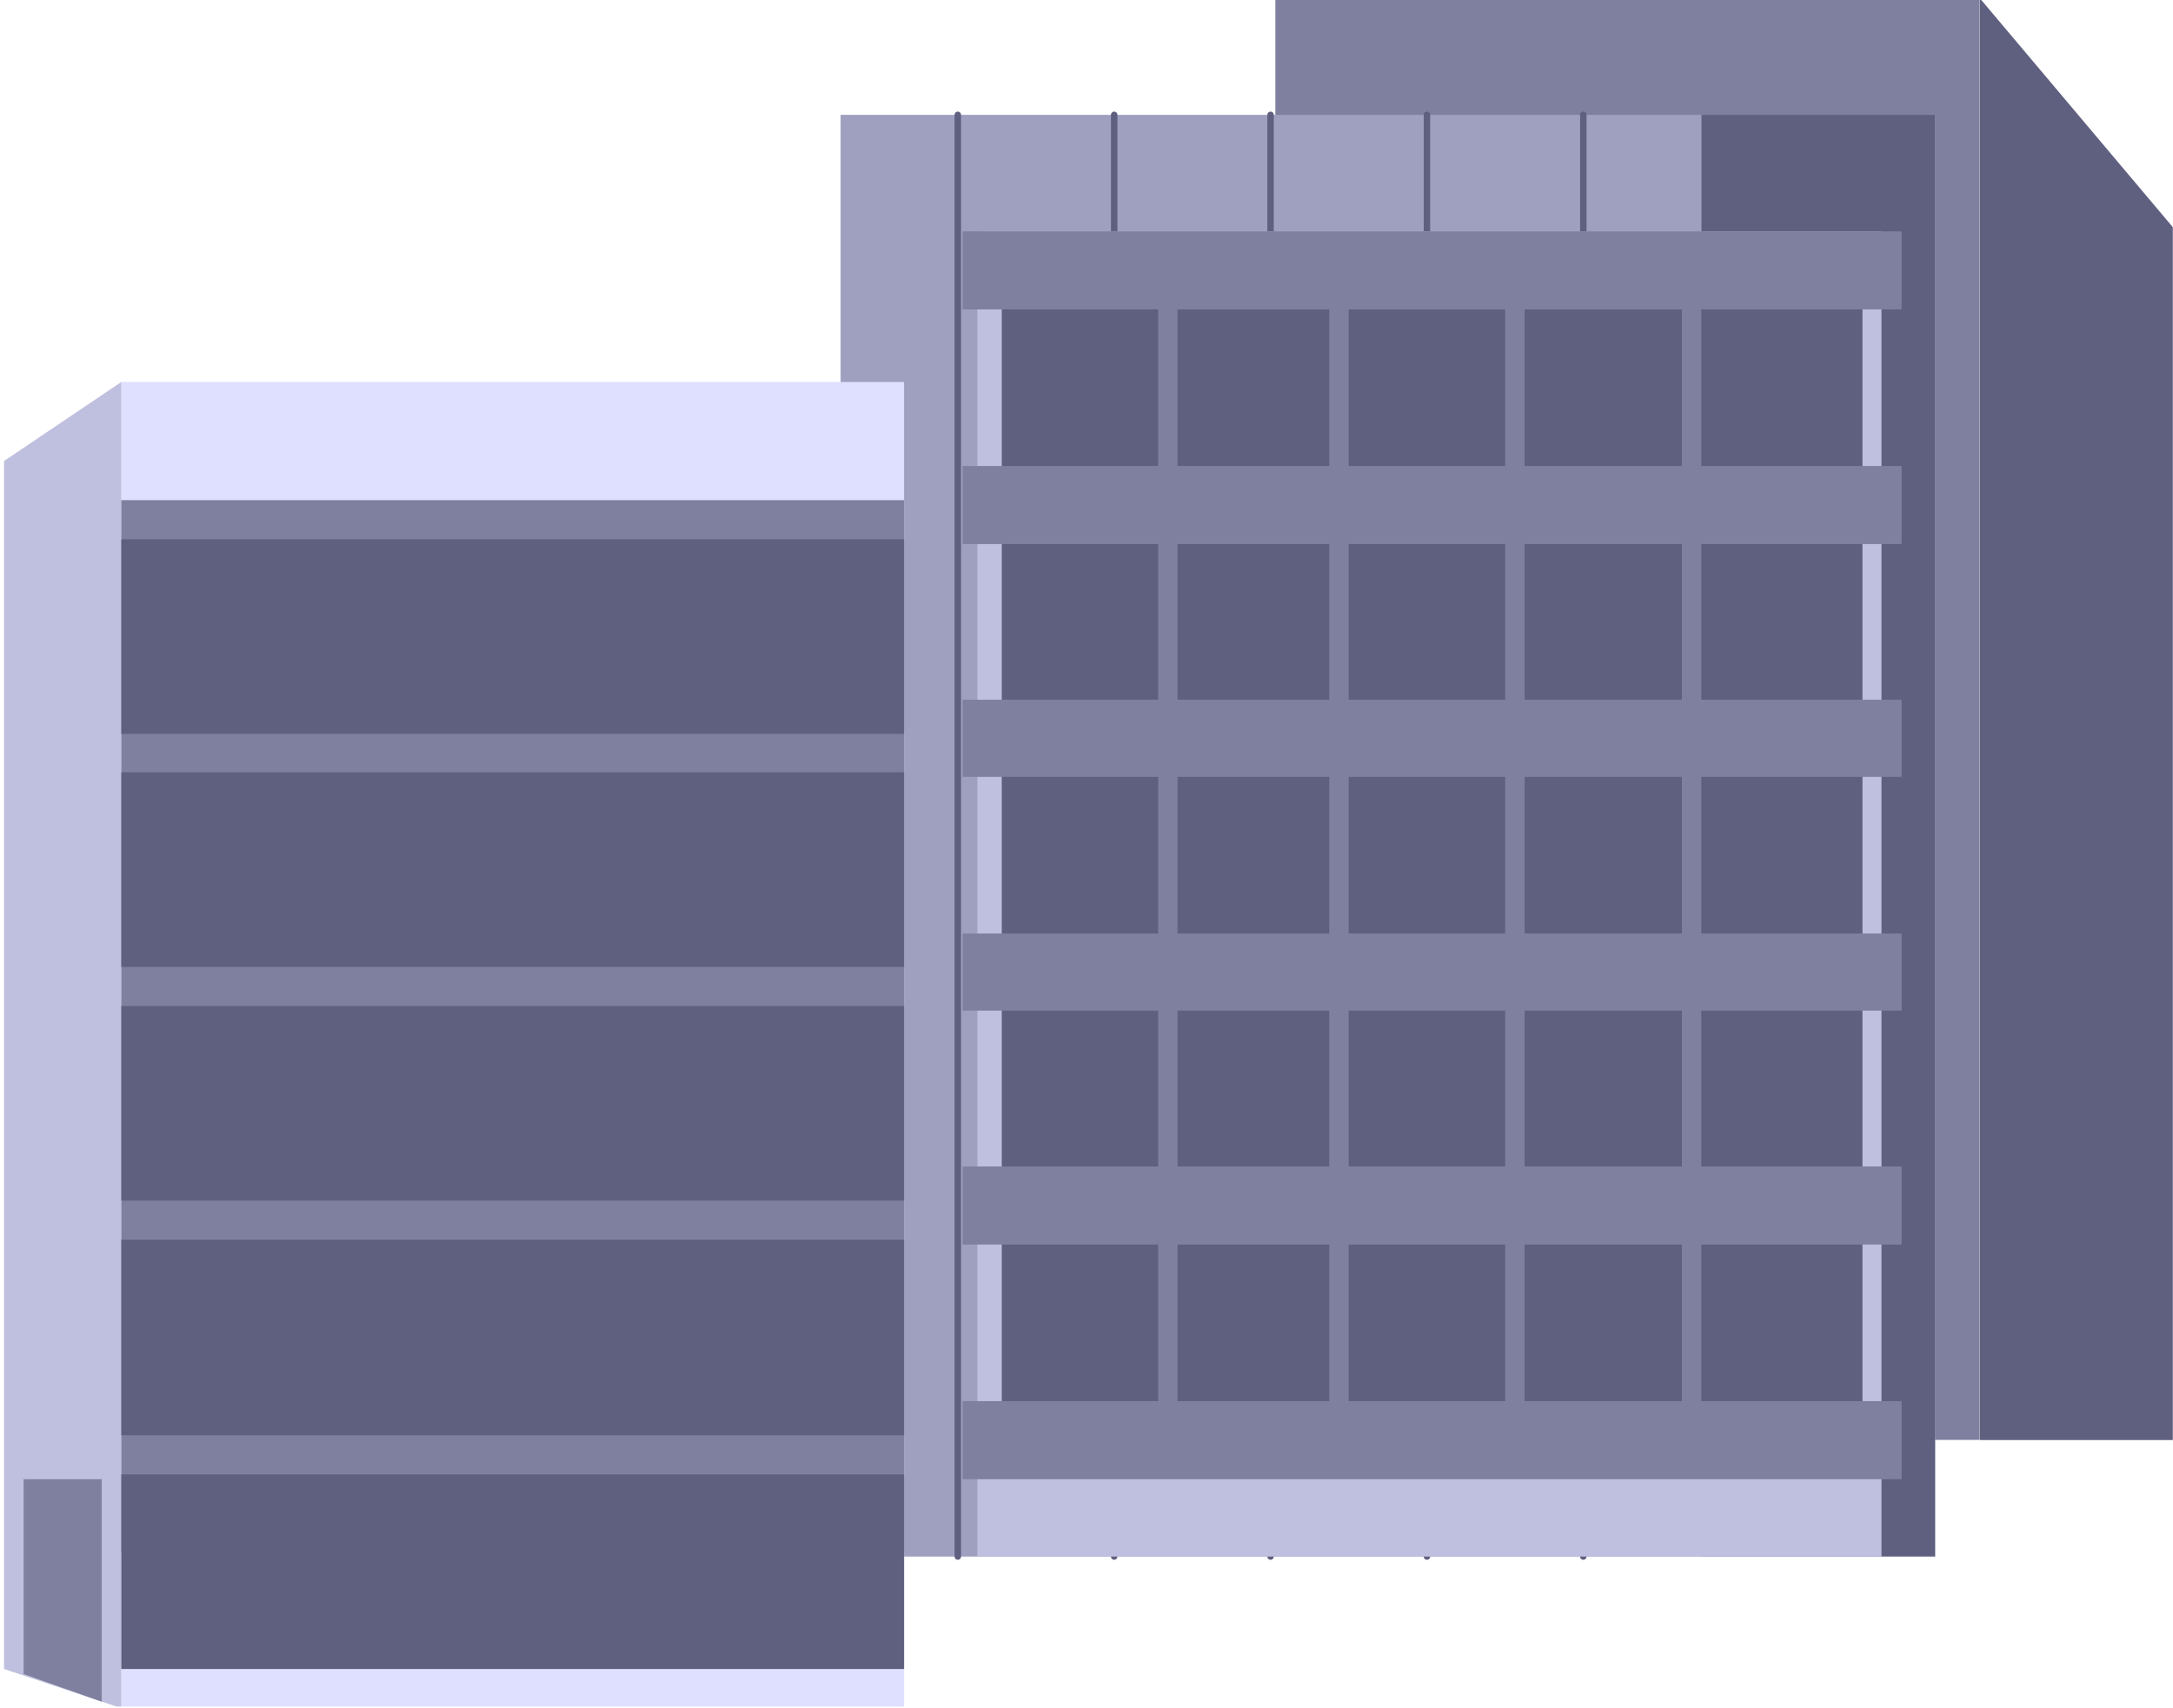 <?xml version="1.0" encoding="UTF-8" standalone="no"?>
<svg
   xmlns:ooo="http://xml.openoffice.org/svg/export"
   xmlns:dc="http://purl.org/dc/elements/1.1/"
   xmlns:cc="http://creativecommons.org/ns#"
   xmlns:rdf="http://www.w3.org/1999/02/22-rdf-syntax-ns#"
   xmlns:svg="http://www.w3.org/2000/svg"
   xmlns="http://www.w3.org/2000/svg"
   xmlns:sodipodi="http://sodipodi.sourceforge.net/DTD/sodipodi-0.dtd"
   xmlns:inkscape="http://www.inkscape.org/namespaces/inkscape"
   version="1.2"
   width="117.7mm"
   height="92.52mm"
   viewBox="0 0 11770 9252"
   preserveAspectRatio="xMidYMid"
   xml:space="preserve"
   id="svg140"
   sodipodi:docname="buildng6.svg"
   style="fill-rule:evenodd;stroke-width:28.222;stroke-linejoin:round"
   inkscape:version="0.92.5 (2060ec1f9f, 2020-04-08)"><sodipodi:namedview
   pagecolor="#ffffff"
   bordercolor="#666666"
   borderopacity="1"
   objecttolerance="10"
   gridtolerance="10"
   guidetolerance="10"
   inkscape:pageopacity="0"
   inkscape:pageshadow="2"
   inkscape:window-width="664"
   inkscape:window-height="487"
   id="namedview142"
   showgrid="false"
   inkscape:zoom="0.2102413"
   inkscape:cx="222.4252"
   inkscape:cy="174.84094"
   inkscape:window-x="0"
   inkscape:window-y="0"
   inkscape:window-maximized="0"
   inkscape:current-layer="svg140" />
 <defs
   class="ClipPathGroup"
   id="defs8">
  <clipPath
   id="presentation_clip_path"
   clipPathUnits="userSpaceOnUse">
   <rect
   x="0"
   y="0"
   width="21000"
   height="29700"
   id="rect2" />
  </clipPath>
  <clipPath
   id="presentation_clip_path_shrink"
   clipPathUnits="userSpaceOnUse">
   <rect
   x="21"
   y="29"
   width="20958"
   height="29641"
   id="rect5" />
  </clipPath>
 </defs>
 <defs
   class="TextShapeIndex"
   id="defs12">
  <g
   ooo:slide="id1"
   ooo:id-list="id3"
   id="g10" />
 </defs>
 <defs
   class="EmbeddedBulletChars"
   id="defs44">
  <g
   id="bullet-char-template-57356"
   transform="matrix(4.8828125e-4,0,0,-4.8828125e-4,0,0)">
   <path
   d="M 580,1141 1163,571 580,0 -4,571 Z"
   id="path14"
   inkscape:connector-curvature="0" />
  </g>
  <g
   id="bullet-char-template-57354"
   transform="matrix(4.8828125e-4,0,0,-4.8828125e-4,0,0)">
   <path
   d="M 8,1128 H 1137 V 0 H 8 Z"
   id="path17"
   inkscape:connector-curvature="0" />
  </g>
  <g
   id="bullet-char-template-10146"
   transform="matrix(4.8828125e-4,0,0,-4.8828125e-4,0,0)">
   <path
   d="M 174,0 602,739 174,1481 1456,739 Z M 1358,739 309,1346 659,739 Z"
   id="path20"
   inkscape:connector-curvature="0" />
  </g>
  <g
   id="bullet-char-template-10132"
   transform="matrix(4.8828125e-4,0,0,-4.8828125e-4,0,0)">
   <path
   d="M 2015,739 1276,0 H 717 l 543,543 H 174 v 393 h 1086 l -543,545 h 557 z"
   id="path23"
   inkscape:connector-curvature="0" />
  </g>
  <g
   id="bullet-char-template-10007"
   transform="matrix(4.8828125e-4,0,0,-4.8828125e-4,0,0)">
   <path
   d="m 0,-2 c -7,16 -16,29 -25,39 l 381,530 c -94,256 -141,385 -141,387 0,25 13,38 40,38 9,0 21,-2 34,-5 21,4 42,12 65,25 l 27,-13 111,-251 280,301 64,-25 24,25 c 21,-10 41,-24 62,-43 C 886,937 835,863 770,784 769,783 710,716 594,584 L 774,223 c 0,-27 -21,-55 -63,-84 l 16,-20 C 717,90 699,76 672,76 641,76 570,178 457,381 L 164,-76 c -22,-34 -53,-51 -92,-51 -42,0 -63,17 -64,51 -7,9 -10,24 -10,44 0,9 1,19 2,30 z"
   id="path26"
   inkscape:connector-curvature="0" />
  </g>
  <g
   id="bullet-char-template-10004"
   transform="matrix(4.8828125e-4,0,0,-4.8828125e-4,0,0)">
   <path
   d="M 285,-33 C 182,-33 111,30 74,156 52,228 41,333 41,471 c 0,78 14,145 41,201 34,71 87,106 158,106 53,0 88,-31 106,-94 l 23,-176 c 8,-64 28,-97 59,-98 l 735,706 c 11,11 33,17 66,17 42,0 63,-15 63,-46 V 965 c 0,-36 -10,-64 -30,-84 L 442,47 C 390,-6 338,-33 285,-33 Z"
   id="path29"
   inkscape:connector-curvature="0" />
  </g>
  <g
   id="bullet-char-template-9679"
   transform="matrix(4.8828125e-4,0,0,-4.8828125e-4,0,0)">
   <path
   d="M 813,0 C 632,0 489,54 383,161 276,268 223,411 223,592 c 0,181 53,324 160,431 106,107 249,161 430,161 179,0 323,-54 432,-161 108,-107 162,-251 162,-431 0,-180 -54,-324 -162,-431 C 1136,54 992,0 813,0 Z"
   id="path32"
   inkscape:connector-curvature="0" />
  </g>
  <g
   id="bullet-char-template-8226"
   transform="matrix(4.8828125e-4,0,0,-4.8828125e-4,0,0)">
   <path
   d="m 346,457 c -73,0 -137,26 -191,78 -54,51 -81,114 -81,188 0,73 27,136 81,188 54,52 118,78 191,78 73,0 134,-26 185,-79 51,-51 77,-114 77,-187 0,-75 -25,-137 -76,-188 -50,-52 -112,-78 -186,-78 z"
   id="path35"
   inkscape:connector-curvature="0" />
  </g>
  <g
   id="bullet-char-template-8211"
   transform="matrix(4.8828125e-4,0,0,-4.8828125e-4,0,0)">
   <path
   d="M -4,459 H 1135 V 606 H -4 Z"
   id="path38"
   inkscape:connector-curvature="0" />
  </g>
  <g
   id="bullet-char-template-61548"
   transform="matrix(4.8828125e-4,0,0,-4.8828125e-4,0,0)">
   <path
   d="m 173,740 c 0,163 58,303 173,419 116,115 255,173 419,173 163,0 302,-58 418,-173 116,-116 174,-256 174,-419 0,-163 -58,-303 -174,-418 C 1067,206 928,148 765,148 601,148 462,206 346,322 231,437 173,577 173,740 Z"
   id="path41"
   inkscape:connector-curvature="0" />
  </g>
 </defs>
 <g
   id="g49"
   transform="translate(-4615,-10224)">
  <g
   id="id2"
   class="Master_Slide">
   <g
   id="bg-id2"
   class="Background" />
   <g
   id="bo-id2"
   class="BackgroundObjects" />
  </g>
 </g>
 <g
   class="SlideGroup"
   id="g138"
   transform="translate(-4615,-10224)">
  <g
   id="g136">
   <g
   id="container-id1">
    <g
   id="id1"
   class="Slide"
   clip-path="url(#presentation_clip_path)">
     <g
   class="Page"
   id="g132">
      <g
   class="Graphic"
   id="g130">
       <g
   id="id3">
        <rect
   class="BoundingBox"
   x="4615"
   y="10224"
   width="11770"
   height="9252"
   id="rect51"
   style="fill:none;stroke:none" />
        <defs
   id="defs56">
         <clipPath
   id="clip_path_1"
   clipPathUnits="userSpaceOnUse">
          <path
   d="m 4615,10224 h 11769 v 9251 H 4615 Z"
   id="path53"
   inkscape:connector-curvature="0" />
         </clipPath>
        </defs>
        <g
   clip-path="url(#clip_path_1)"
   id="g58" />
        <defs
   id="defs63">
         <clipPath
   id="clip_path_2"
   clipPathUnits="userSpaceOnUse">
          <path
   d="m 4637,10224 h 11747 v 9243 H 4637 Z"
   id="path60"
   inkscape:connector-curvature="0" />
         </clipPath>
        </defs>
        <g
   clip-path="url(#clip_path_2)"
   id="g125">
         <path
   d="m 15339,10215 1064,1262 v 6547 h -1064 z"
   id="path65"
   inkscape:connector-curvature="0"
   style="fill:#5f5f7f;stroke:none" />
         <path
   d="m 11523,10215 h 3815 v 7808 h -3815 z"
   id="path67"
   inkscape:connector-curvature="0"
   style="fill:#7f7f9f;stroke:none" />
         <path
   d="m 9168,10846 h 5929 v 7809 H 9168 Z"
   id="path69"
   inkscape:connector-curvature="0"
   style="fill:#9f9fbf;stroke:none" />
         <path
   d="m 13831,10846 h 1265 v 7808 h -1265 z"
   id="path71"
   inkscape:connector-curvature="0"
   style="fill:#5f5f7f;stroke:none" />
         <path
   d="m 9803,10846 v 7809"
   id="path73"
   inkscape:connector-curvature="0"
   style="fill:none;stroke:#5f5f7f;stroke-width:35;stroke-linecap:round;stroke-linejoin:round" />
         <path
   d="m 10650,10846 v 7809"
   id="path75"
   inkscape:connector-curvature="0"
   style="fill:none;stroke:#5f5f7f;stroke-width:35;stroke-linecap:round;stroke-linejoin:round" />
         <path
   d="m 11497,10846 v 7809"
   id="path77"
   inkscape:connector-curvature="0"
   style="fill:none;stroke:#5f5f7f;stroke-width:35;stroke-linecap:round;stroke-linejoin:round" />
         <path
   d="m 12344,10846 v 7809"
   id="path79"
   inkscape:connector-curvature="0"
   style="fill:none;stroke:#5f5f7f;stroke-width:35;stroke-linecap:round;stroke-linejoin:round" />
         <path
   d="m 13191,10846 v 7809"
   id="path81"
   inkscape:connector-curvature="0"
   style="fill:none;stroke:#5f5f7f;stroke-width:35;stroke-linecap:round;stroke-linejoin:round" />
         <path
   d="m 9909,11477 h 4897 v 7178 H 9909 Z"
   id="path83"
   inkscape:connector-curvature="0"
   style="fill:#bfbfdf;stroke:none" />
         <path
   d="m 10041,11689 h 4662 v 6335 h -4662 z"
   id="path85"
   inkscape:connector-curvature="0"
   style="fill:#5f5f7f;stroke:none" />
         <path
   d="m 9829,11477 h 5086 v 423 H 9829 Z"
   id="path87"
   inkscape:connector-curvature="0"
   style="fill:#7f7f9f;stroke:none" />
         <path
   d="m 9829,14014 h 5086 v 418 H 9829 Z"
   id="path89"
   inkscape:connector-curvature="0"
   style="fill:#7f7f9f;stroke:none" />
         <path
   d="m 9829,15280 h 5086 v 418 H 9829 Z"
   id="path91"
   inkscape:connector-curvature="0"
   style="fill:#7f7f9f;stroke:none" />
         <path
   d="m 9829,16542 h 5086 v 423 H 9829 Z"
   id="path93"
   inkscape:connector-curvature="0"
   style="fill:#7f7f9f;stroke:none" />
         <path
   d="m 9829,17813 h 5086 v 423 H 9829 Z"
   id="path95"
   inkscape:connector-curvature="0"
   style="fill:#7f7f9f;stroke:none" />
         <path
   d="m 9829,12748 h 5086 v 423 H 9829 Z"
   id="path97"
   inkscape:connector-curvature="0"
   style="fill:#7f7f9f;stroke:none" />
         <path
   d="m 10888,11742 h 105 v 6255 h -105 z"
   id="path99"
   inkscape:connector-curvature="0"
   style="fill:#7f7f9f;stroke:none" />
         <path
   d="m 11815,11768 h 105 v 6255 h -105 z"
   id="path101"
   inkscape:connector-curvature="0"
   style="fill:#7f7f9f;stroke:none" />
         <path
   d="m 12768,11795 h 105 v 6255 h -105 z"
   id="path103"
   inkscape:connector-curvature="0"
   style="fill:#7f7f9f;stroke:none" />
         <path
   d="m 13725,11795 h 105 v 6255 h -105 z"
   id="path105"
   inkscape:connector-curvature="0"
   style="fill:#7f7f9f;stroke:none" />
         <path
   d="m 5272,12293 v 7183 h 4240 v -7183 z"
   id="path107"
   inkscape:connector-curvature="0"
   style="fill:#dfdfff;stroke:none" />
         <path
   d="m 5272,12293 v 7183 l -635,-212 v -6543 z"
   id="path109"
   inkscape:connector-curvature="0"
   style="fill:#bfbfdf;stroke:none" />
         <path
   d="m 5272,12933 h 4240 v 5696 H 5272 Z"
   id="path111"
   inkscape:connector-curvature="0"
   style="fill:#7f7f9f;stroke:none" />
         <path
   d="m 5272,13145 h 4240 v 1054 H 5272 Z"
   id="path113"
   inkscape:connector-curvature="0"
   style="fill:#5f5f7f;stroke:none" />
         <path
   d="m 5272,14407 h 4240 v 1054 H 5272 Z"
   id="path115"
   inkscape:connector-curvature="0"
   style="fill:#5f5f7f;stroke:none" />
         <path
   d="m 5272,15673 h 4240 v 1054 H 5272 Z"
   id="path117"
   inkscape:connector-curvature="0"
   style="fill:#5f5f7f;stroke:none" />
         <path
   d="m 5272,16939 h 4240 v 1059 H 5272 Z"
   id="path119"
   inkscape:connector-curvature="0"
   style="fill:#5f5f7f;stroke:none" />
         <path
   d="m 5272,18210 h 4240 v 1054 H 5272 Z"
   id="path121"
   inkscape:connector-curvature="0"
   style="fill:#5f5f7f;stroke:none" />
         <path
   d="m 4743,19291 v -1055 h 423 v 1205 z"
   id="path123"
   inkscape:connector-curvature="0"
   style="fill:#7f7f9f;stroke:none" />
        </g>
        <g
   clip-path="url(#clip_path_1)"
   id="g127" />
       </g>
      </g>
     </g>
    </g>
   </g>
  </g>
 </g>
</svg>